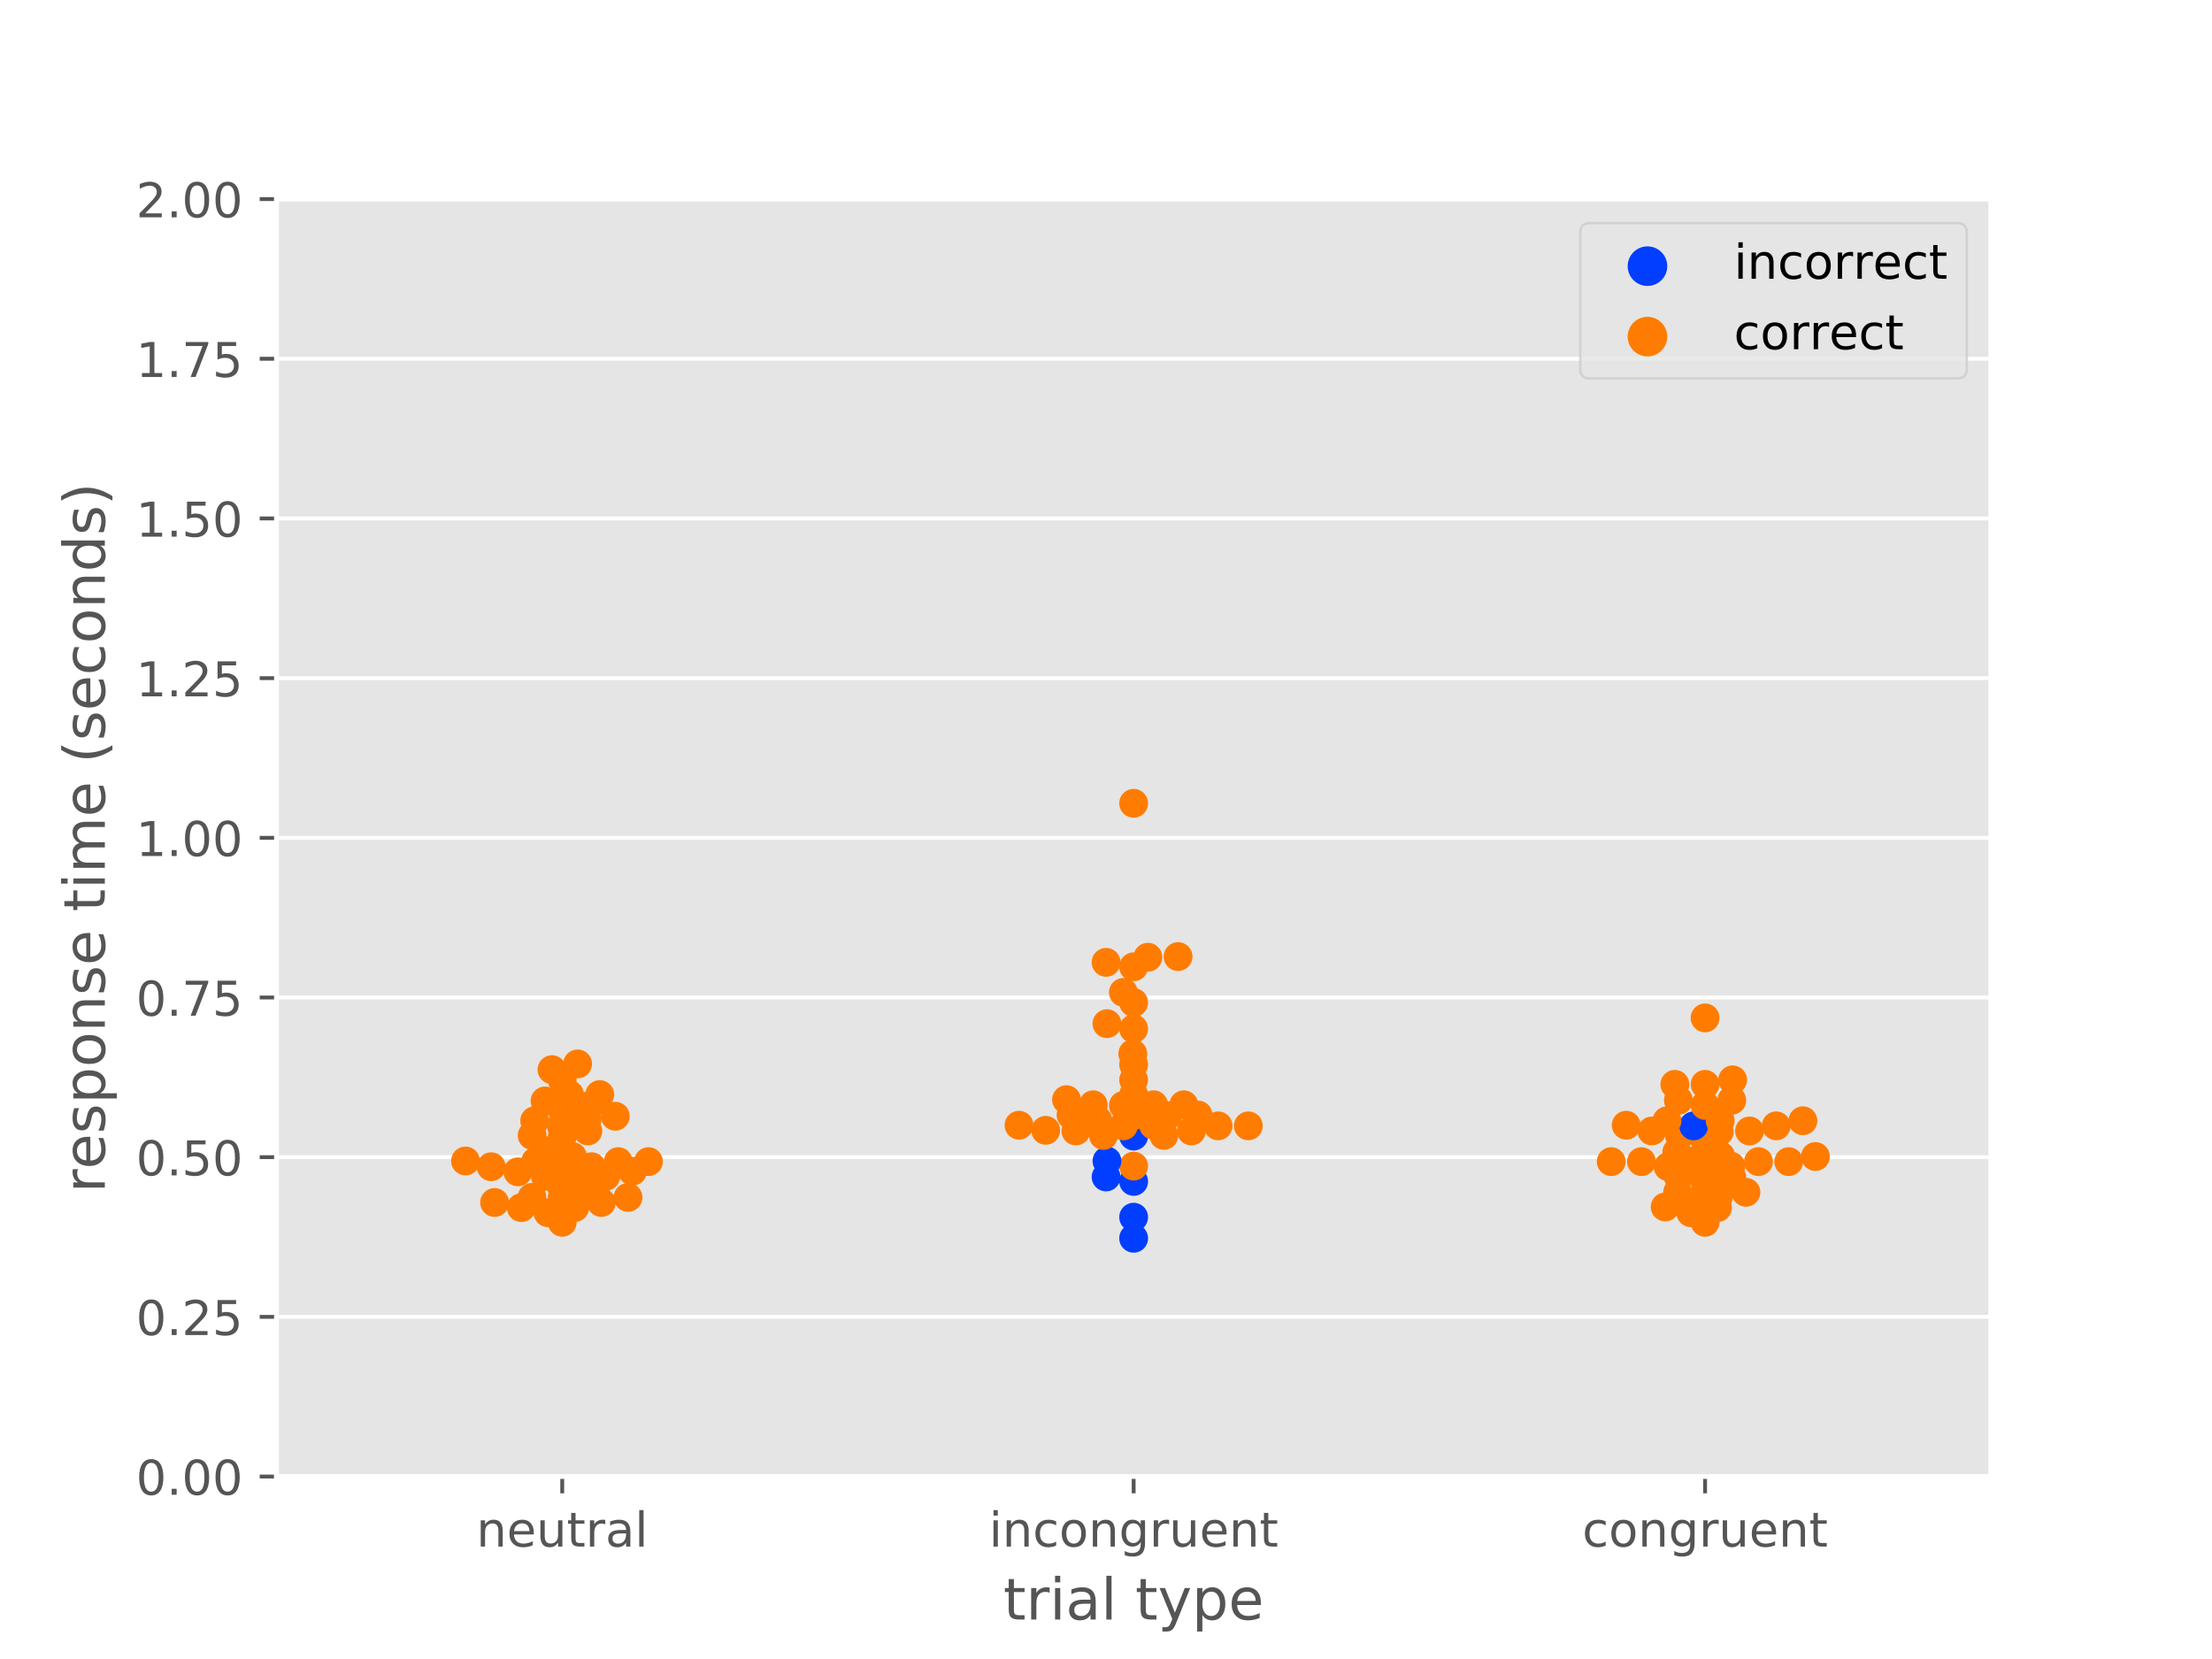 <?xml version="1.0" encoding="utf-8" standalone="no"?>
<!DOCTYPE svg PUBLIC "-//W3C//DTD SVG 1.1//EN"
  "http://www.w3.org/Graphics/SVG/1.1/DTD/svg11.dtd">
<!-- Created with matplotlib (https://matplotlib.org/) -->
<svg height="345.6pt" version="1.1" viewBox="0 0 460.8 345.6" width="460.8pt" xmlns="http://www.w3.org/2000/svg" xmlns:xlink="http://www.w3.org/1999/xlink">
 <defs>
  <style type="text/css">
*{stroke-linecap:butt;stroke-linejoin:round;}
  </style>
 </defs>
 <g id="figure_1">
  <g id="patch_1">
   <path d="M 0 345.6 
L 460.8 345.6 
L 460.8 0 
L 0 0 
z
" style="fill:#ffffff;"/>
  </g>
  <g id="axes_1">
   <g id="patch_2">
    <path d="M 57.6 307.584 
L 414.72 307.584 
L 414.72 41.472 
L 57.6 41.472 
z
" style="fill:#e5e5e5;"/>
   </g>
   <g id="matplotlib.axis_1">
    <g id="xtick_1">
     <g id="line2d_1">
      <defs>
       <path d="M 0 0 
L 0 3.5 
" id="m0525feb0a2" style="stroke:#555555;stroke-width:0.8;"/>
      </defs>
      <g>
       <use style="fill:#555555;stroke:#555555;stroke-width:0.8;" x="117.12" xlink:href="#m0525feb0a2" y="307.584"/>
      </g>
     </g>
     <g id="text_1">
      <!-- neutral -->
      <defs>
       <path d="M 54.891 33.016 
L 54.891 0 
L 45.906 0 
L 45.906 32.719 
Q 45.906 40.484 42.875 44.328 
Q 39.844 48.188 33.797 48.188 
Q 26.516 48.188 22.312 43.547 
Q 18.109 38.922 18.109 30.906 
L 18.109 0 
L 9.078 0 
L 9.078 54.688 
L 18.109 54.688 
L 18.109 46.188 
Q 21.344 51.125 25.703 53.562 
Q 30.078 56 35.797 56 
Q 45.219 56 50.047 50.172 
Q 54.891 44.344 54.891 33.016 
z
" id="DejaVuSans-110"/>
       <path d="M 56.203 29.594 
L 56.203 25.203 
L 14.891 25.203 
Q 15.484 15.922 20.484 11.062 
Q 25.484 6.203 34.422 6.203 
Q 39.594 6.203 44.453 7.469 
Q 49.312 8.734 54.109 11.281 
L 54.109 2.781 
Q 49.266 0.734 44.188 -0.344 
Q 39.109 -1.422 33.891 -1.422 
Q 20.797 -1.422 13.156 6.188 
Q 5.516 13.812 5.516 26.812 
Q 5.516 40.234 12.766 48.109 
Q 20.016 56 32.328 56 
Q 43.359 56 49.781 48.891 
Q 56.203 41.797 56.203 29.594 
z
M 47.219 32.234 
Q 47.125 39.594 43.094 43.984 
Q 39.062 48.391 32.422 48.391 
Q 24.906 48.391 20.391 44.141 
Q 15.875 39.891 15.188 32.172 
z
" id="DejaVuSans-101"/>
       <path d="M 8.5 21.578 
L 8.5 54.688 
L 17.484 54.688 
L 17.484 21.922 
Q 17.484 14.156 20.5 10.266 
Q 23.531 6.391 29.594 6.391 
Q 36.859 6.391 41.078 11.031 
Q 45.312 15.672 45.312 23.688 
L 45.312 54.688 
L 54.297 54.688 
L 54.297 0 
L 45.312 0 
L 45.312 8.406 
Q 42.047 3.422 37.719 1 
Q 33.406 -1.422 27.688 -1.422 
Q 18.266 -1.422 13.375 4.438 
Q 8.5 10.297 8.5 21.578 
z
M 31.109 56 
z
" id="DejaVuSans-117"/>
       <path d="M 18.312 70.219 
L 18.312 54.688 
L 36.812 54.688 
L 36.812 47.703 
L 18.312 47.703 
L 18.312 18.016 
Q 18.312 11.328 20.141 9.422 
Q 21.969 7.516 27.594 7.516 
L 36.812 7.516 
L 36.812 0 
L 27.594 0 
Q 17.188 0 13.234 3.875 
Q 9.281 7.766 9.281 18.016 
L 9.281 47.703 
L 2.688 47.703 
L 2.688 54.688 
L 9.281 54.688 
L 9.281 70.219 
z
" id="DejaVuSans-116"/>
       <path d="M 41.109 46.297 
Q 39.594 47.172 37.812 47.578 
Q 36.031 48 33.891 48 
Q 26.266 48 22.188 43.047 
Q 18.109 38.094 18.109 28.812 
L 18.109 0 
L 9.078 0 
L 9.078 54.688 
L 18.109 54.688 
L 18.109 46.188 
Q 20.953 51.172 25.484 53.578 
Q 30.031 56 36.531 56 
Q 37.453 56 38.578 55.875 
Q 39.703 55.766 41.062 55.516 
z
" id="DejaVuSans-114"/>
       <path d="M 34.281 27.484 
Q 23.391 27.484 19.188 25 
Q 14.984 22.516 14.984 16.5 
Q 14.984 11.719 18.141 8.906 
Q 21.297 6.109 26.703 6.109 
Q 34.188 6.109 38.703 11.406 
Q 43.219 16.703 43.219 25.484 
L 43.219 27.484 
z
M 52.203 31.203 
L 52.203 0 
L 43.219 0 
L 43.219 8.297 
Q 40.141 3.328 35.547 0.953 
Q 30.953 -1.422 24.312 -1.422 
Q 15.922 -1.422 10.953 3.297 
Q 6 8.016 6 15.922 
Q 6 25.141 12.172 29.828 
Q 18.359 34.516 30.609 34.516 
L 43.219 34.516 
L 43.219 35.406 
Q 43.219 41.609 39.141 45 
Q 35.062 48.391 27.688 48.391 
Q 23 48.391 18.547 47.266 
Q 14.109 46.141 10.016 43.891 
L 10.016 52.203 
Q 14.938 54.109 19.578 55.047 
Q 24.219 56 28.609 56 
Q 40.484 56 46.344 49.844 
Q 52.203 43.703 52.203 31.203 
z
" id="DejaVuSans-97"/>
       <path d="M 9.422 75.984 
L 18.406 75.984 
L 18.406 0 
L 9.422 0 
z
" id="DejaVuSans-108"/>
      </defs>
      <g style="fill:#555555;" transform="translate(99.237 322.182)scale(0.1 -0.1)">
       <use xlink:href="#DejaVuSans-110"/>
       <use x="63.379" xlink:href="#DejaVuSans-101"/>
       <use x="124.902" xlink:href="#DejaVuSans-117"/>
       <use x="188.281" xlink:href="#DejaVuSans-116"/>
       <use x="227.49" xlink:href="#DejaVuSans-114"/>
       <use x="268.604" xlink:href="#DejaVuSans-97"/>
       <use x="329.883" xlink:href="#DejaVuSans-108"/>
      </g>
     </g>
    </g>
    <g id="xtick_2">
     <g id="line2d_2">
      <g>
       <use style="fill:#555555;stroke:#555555;stroke-width:0.8;" x="236.16" xlink:href="#m0525feb0a2" y="307.584"/>
      </g>
     </g>
     <g id="text_2">
      <!-- incongruent -->
      <defs>
       <path d="M 9.422 54.688 
L 18.406 54.688 
L 18.406 0 
L 9.422 0 
z
M 9.422 75.984 
L 18.406 75.984 
L 18.406 64.594 
L 9.422 64.594 
z
" id="DejaVuSans-105"/>
       <path d="M 48.781 52.594 
L 48.781 44.188 
Q 44.969 46.297 41.141 47.344 
Q 37.312 48.391 33.406 48.391 
Q 24.656 48.391 19.812 42.844 
Q 14.984 37.312 14.984 27.297 
Q 14.984 17.281 19.812 11.734 
Q 24.656 6.203 33.406 6.203 
Q 37.312 6.203 41.141 7.25 
Q 44.969 8.297 48.781 10.406 
L 48.781 2.094 
Q 45.016 0.344 40.984 -0.531 
Q 36.969 -1.422 32.422 -1.422 
Q 20.062 -1.422 12.781 6.344 
Q 5.516 14.109 5.516 27.297 
Q 5.516 40.672 12.859 48.328 
Q 20.219 56 33.016 56 
Q 37.156 56 41.109 55.141 
Q 45.062 54.297 48.781 52.594 
z
" id="DejaVuSans-99"/>
       <path d="M 30.609 48.391 
Q 23.391 48.391 19.188 42.75 
Q 14.984 37.109 14.984 27.297 
Q 14.984 17.484 19.156 11.844 
Q 23.344 6.203 30.609 6.203 
Q 37.797 6.203 41.984 11.859 
Q 46.188 17.531 46.188 27.297 
Q 46.188 37.016 41.984 42.703 
Q 37.797 48.391 30.609 48.391 
z
M 30.609 56 
Q 42.328 56 49.016 48.375 
Q 55.719 40.766 55.719 27.297 
Q 55.719 13.875 49.016 6.219 
Q 42.328 -1.422 30.609 -1.422 
Q 18.844 -1.422 12.172 6.219 
Q 5.516 13.875 5.516 27.297 
Q 5.516 40.766 12.172 48.375 
Q 18.844 56 30.609 56 
z
" id="DejaVuSans-111"/>
       <path d="M 45.406 27.984 
Q 45.406 37.75 41.375 43.109 
Q 37.359 48.484 30.078 48.484 
Q 22.859 48.484 18.828 43.109 
Q 14.797 37.75 14.797 27.984 
Q 14.797 18.266 18.828 12.891 
Q 22.859 7.516 30.078 7.516 
Q 37.359 7.516 41.375 12.891 
Q 45.406 18.266 45.406 27.984 
z
M 54.391 6.781 
Q 54.391 -7.172 48.188 -13.984 
Q 42 -20.797 29.203 -20.797 
Q 24.469 -20.797 20.266 -20.094 
Q 16.062 -19.391 12.109 -17.922 
L 12.109 -9.188 
Q 16.062 -11.328 19.922 -12.344 
Q 23.781 -13.375 27.781 -13.375 
Q 36.625 -13.375 41.016 -8.766 
Q 45.406 -4.156 45.406 5.172 
L 45.406 9.625 
Q 42.625 4.781 38.281 2.391 
Q 33.938 0 27.875 0 
Q 17.828 0 11.672 7.656 
Q 5.516 15.328 5.516 27.984 
Q 5.516 40.672 11.672 48.328 
Q 17.828 56 27.875 56 
Q 33.938 56 38.281 53.609 
Q 42.625 51.219 45.406 46.391 
L 45.406 54.688 
L 54.391 54.688 
z
" id="DejaVuSans-103"/>
      </defs>
      <g style="fill:#555555;" transform="translate(206.021 322.182)scale(0.1 -0.1)">
       <use xlink:href="#DejaVuSans-105"/>
       <use x="27.783" xlink:href="#DejaVuSans-110"/>
       <use x="91.162" xlink:href="#DejaVuSans-99"/>
       <use x="146.143" xlink:href="#DejaVuSans-111"/>
       <use x="207.324" xlink:href="#DejaVuSans-110"/>
       <use x="270.703" xlink:href="#DejaVuSans-103"/>
       <use x="334.18" xlink:href="#DejaVuSans-114"/>
       <use x="375.293" xlink:href="#DejaVuSans-117"/>
       <use x="438.672" xlink:href="#DejaVuSans-101"/>
       <use x="500.195" xlink:href="#DejaVuSans-110"/>
       <use x="563.574" xlink:href="#DejaVuSans-116"/>
      </g>
     </g>
    </g>
    <g id="xtick_3">
     <g id="line2d_3">
      <g>
       <use style="fill:#555555;stroke:#555555;stroke-width:0.8;" x="355.2" xlink:href="#m0525feb0a2" y="307.584"/>
      </g>
     </g>
     <g id="text_3">
      <!-- congruent -->
      <g style="fill:#555555;" transform="translate(329.619 322.182)scale(0.1 -0.1)">
       <use xlink:href="#DejaVuSans-99"/>
       <use x="54.98" xlink:href="#DejaVuSans-111"/>
       <use x="116.162" xlink:href="#DejaVuSans-110"/>
       <use x="179.541" xlink:href="#DejaVuSans-103"/>
       <use x="243.018" xlink:href="#DejaVuSans-114"/>
       <use x="284.131" xlink:href="#DejaVuSans-117"/>
       <use x="347.51" xlink:href="#DejaVuSans-101"/>
       <use x="409.033" xlink:href="#DejaVuSans-110"/>
       <use x="472.412" xlink:href="#DejaVuSans-116"/>
      </g>
     </g>
    </g>
    <g id="text_4">
     <!-- trial type -->
     <defs>
      <path id="DejaVuSans-32"/>
      <path d="M 32.172 -5.078 
Q 28.375 -14.844 24.75 -17.812 
Q 21.141 -20.797 15.094 -20.797 
L 7.906 -20.797 
L 7.906 -13.281 
L 13.188 -13.281 
Q 16.891 -13.281 18.938 -11.516 
Q 21 -9.766 23.484 -3.219 
L 25.094 0.875 
L 2.984 54.688 
L 12.5 54.688 
L 29.594 11.922 
L 46.688 54.688 
L 56.203 54.688 
z
" id="DejaVuSans-121"/>
      <path d="M 18.109 8.203 
L 18.109 -20.797 
L 9.078 -20.797 
L 9.078 54.688 
L 18.109 54.688 
L 18.109 46.391 
Q 20.953 51.266 25.266 53.625 
Q 29.594 56 35.594 56 
Q 45.562 56 51.781 48.094 
Q 58.016 40.188 58.016 27.297 
Q 58.016 14.406 51.781 6.484 
Q 45.562 -1.422 35.594 -1.422 
Q 29.594 -1.422 25.266 0.953 
Q 20.953 3.328 18.109 8.203 
z
M 48.688 27.297 
Q 48.688 37.203 44.609 42.844 
Q 40.531 48.484 33.406 48.484 
Q 26.266 48.484 22.188 42.844 
Q 18.109 37.203 18.109 27.297 
Q 18.109 17.391 22.188 11.75 
Q 26.266 6.109 33.406 6.109 
Q 40.531 6.109 44.609 11.75 
Q 48.688 17.391 48.688 27.297 
z
" id="DejaVuSans-112"/>
     </defs>
     <g style="fill:#555555;" transform="translate(209.019 337.38)scale(0.12 -0.12)">
      <use xlink:href="#DejaVuSans-116"/>
      <use x="39.209" xlink:href="#DejaVuSans-114"/>
      <use x="80.322" xlink:href="#DejaVuSans-105"/>
      <use x="108.105" xlink:href="#DejaVuSans-97"/>
      <use x="169.385" xlink:href="#DejaVuSans-108"/>
      <use x="197.168" xlink:href="#DejaVuSans-32"/>
      <use x="228.955" xlink:href="#DejaVuSans-116"/>
      <use x="268.164" xlink:href="#DejaVuSans-121"/>
      <use x="327.344" xlink:href="#DejaVuSans-112"/>
      <use x="390.82" xlink:href="#DejaVuSans-101"/>
     </g>
    </g>
   </g>
   <g id="matplotlib.axis_2">
    <g id="ytick_1">
     <g id="line2d_4">
      <path clip-path="url(#pb8a3988893)" d="M 57.6 307.584 
L 414.72 307.584 
" style="fill:none;stroke:#ffffff;stroke-linecap:square;stroke-width:0.8;"/>
     </g>
     <g id="line2d_5">
      <defs>
       <path d="M 0 0 
L -3.5 0 
" id="m759f74775f" style="stroke:#555555;stroke-width:0.8;"/>
      </defs>
      <g>
       <use style="fill:#555555;stroke:#555555;stroke-width:0.8;" x="57.6" xlink:href="#m759f74775f" y="307.584"/>
      </g>
     </g>
     <g id="text_5">
      <!-- 0.00 -->
      <defs>
       <path d="M 31.781 66.406 
Q 24.172 66.406 20.328 58.906 
Q 16.5 51.422 16.5 36.375 
Q 16.5 21.391 20.328 13.891 
Q 24.172 6.391 31.781 6.391 
Q 39.453 6.391 43.281 13.891 
Q 47.125 21.391 47.125 36.375 
Q 47.125 51.422 43.281 58.906 
Q 39.453 66.406 31.781 66.406 
z
M 31.781 74.219 
Q 44.047 74.219 50.516 64.516 
Q 56.984 54.828 56.984 36.375 
Q 56.984 17.969 50.516 8.266 
Q 44.047 -1.422 31.781 -1.422 
Q 19.531 -1.422 13.062 8.266 
Q 6.594 17.969 6.594 36.375 
Q 6.594 54.828 13.062 64.516 
Q 19.531 74.219 31.781 74.219 
z
" id="DejaVuSans-48"/>
       <path d="M 10.688 12.406 
L 21 12.406 
L 21 0 
L 10.688 0 
z
" id="DejaVuSans-46"/>
      </defs>
      <g style="fill:#555555;" transform="translate(28.334 311.383)scale(0.1 -0.1)">
       <use xlink:href="#DejaVuSans-48"/>
       <use x="63.623" xlink:href="#DejaVuSans-46"/>
       <use x="95.41" xlink:href="#DejaVuSans-48"/>
       <use x="159.033" xlink:href="#DejaVuSans-48"/>
      </g>
     </g>
    </g>
    <g id="ytick_2">
     <g id="line2d_6">
      <path clip-path="url(#pb8a3988893)" d="M 57.6 274.32 
L 414.72 274.32 
" style="fill:none;stroke:#ffffff;stroke-linecap:square;stroke-width:0.8;"/>
     </g>
     <g id="line2d_7">
      <g>
       <use style="fill:#555555;stroke:#555555;stroke-width:0.8;" x="57.6" xlink:href="#m759f74775f" y="274.32"/>
      </g>
     </g>
     <g id="text_6">
      <!-- 0.25 -->
      <defs>
       <path d="M 19.188 8.297 
L 53.609 8.297 
L 53.609 0 
L 7.328 0 
L 7.328 8.297 
Q 12.938 14.109 22.625 23.891 
Q 32.328 33.688 34.812 36.531 
Q 39.547 41.844 41.422 45.531 
Q 43.312 49.219 43.312 52.781 
Q 43.312 58.594 39.234 62.25 
Q 35.156 65.922 28.609 65.922 
Q 23.969 65.922 18.812 64.312 
Q 13.672 62.703 7.812 59.422 
L 7.812 69.391 
Q 13.766 71.781 18.938 73 
Q 24.125 74.219 28.422 74.219 
Q 39.75 74.219 46.484 68.547 
Q 53.219 62.891 53.219 53.422 
Q 53.219 48.922 51.531 44.891 
Q 49.859 40.875 45.406 35.406 
Q 44.188 33.984 37.641 27.219 
Q 31.109 20.453 19.188 8.297 
z
" id="DejaVuSans-50"/>
       <path d="M 10.797 72.906 
L 49.516 72.906 
L 49.516 64.594 
L 19.828 64.594 
L 19.828 46.734 
Q 21.969 47.469 24.109 47.828 
Q 26.266 48.188 28.422 48.188 
Q 40.625 48.188 47.75 41.5 
Q 54.891 34.812 54.891 23.391 
Q 54.891 11.625 47.562 5.094 
Q 40.234 -1.422 26.906 -1.422 
Q 22.312 -1.422 17.547 -0.641 
Q 12.797 0.141 7.719 1.703 
L 7.719 11.625 
Q 12.109 9.234 16.797 8.062 
Q 21.484 6.891 26.703 6.891 
Q 35.156 6.891 40.078 11.328 
Q 45.016 15.766 45.016 23.391 
Q 45.016 31 40.078 35.438 
Q 35.156 39.891 26.703 39.891 
Q 22.75 39.891 18.812 39.016 
Q 14.891 38.141 10.797 36.281 
z
" id="DejaVuSans-53"/>
      </defs>
      <g style="fill:#555555;" transform="translate(28.334 278.119)scale(0.1 -0.1)">
       <use xlink:href="#DejaVuSans-48"/>
       <use x="63.623" xlink:href="#DejaVuSans-46"/>
       <use x="95.41" xlink:href="#DejaVuSans-50"/>
       <use x="159.033" xlink:href="#DejaVuSans-53"/>
      </g>
     </g>
    </g>
    <g id="ytick_3">
     <g id="line2d_8">
      <path clip-path="url(#pb8a3988893)" d="M 57.6 241.056 
L 414.72 241.056 
" style="fill:none;stroke:#ffffff;stroke-linecap:square;stroke-width:0.8;"/>
     </g>
     <g id="line2d_9">
      <g>
       <use style="fill:#555555;stroke:#555555;stroke-width:0.8;" x="57.6" xlink:href="#m759f74775f" y="241.056"/>
      </g>
     </g>
     <g id="text_7">
      <!-- 0.50 -->
      <g style="fill:#555555;" transform="translate(28.334 244.855)scale(0.1 -0.1)">
       <use xlink:href="#DejaVuSans-48"/>
       <use x="63.623" xlink:href="#DejaVuSans-46"/>
       <use x="95.41" xlink:href="#DejaVuSans-53"/>
       <use x="159.033" xlink:href="#DejaVuSans-48"/>
      </g>
     </g>
    </g>
    <g id="ytick_4">
     <g id="line2d_10">
      <path clip-path="url(#pb8a3988893)" d="M 57.6 207.792 
L 414.72 207.792 
" style="fill:none;stroke:#ffffff;stroke-linecap:square;stroke-width:0.8;"/>
     </g>
     <g id="line2d_11">
      <g>
       <use style="fill:#555555;stroke:#555555;stroke-width:0.8;" x="57.6" xlink:href="#m759f74775f" y="207.792"/>
      </g>
     </g>
     <g id="text_8">
      <!-- 0.75 -->
      <defs>
       <path d="M 8.203 72.906 
L 55.078 72.906 
L 55.078 68.703 
L 28.609 0 
L 18.312 0 
L 43.219 64.594 
L 8.203 64.594 
z
" id="DejaVuSans-55"/>
      </defs>
      <g style="fill:#555555;" transform="translate(28.334 211.591)scale(0.1 -0.1)">
       <use xlink:href="#DejaVuSans-48"/>
       <use x="63.623" xlink:href="#DejaVuSans-46"/>
       <use x="95.41" xlink:href="#DejaVuSans-55"/>
       <use x="159.033" xlink:href="#DejaVuSans-53"/>
      </g>
     </g>
    </g>
    <g id="ytick_5">
     <g id="line2d_12">
      <path clip-path="url(#pb8a3988893)" d="M 57.6 174.528 
L 414.72 174.528 
" style="fill:none;stroke:#ffffff;stroke-linecap:square;stroke-width:0.8;"/>
     </g>
     <g id="line2d_13">
      <g>
       <use style="fill:#555555;stroke:#555555;stroke-width:0.8;" x="57.6" xlink:href="#m759f74775f" y="174.528"/>
      </g>
     </g>
     <g id="text_9">
      <!-- 1.00 -->
      <defs>
       <path d="M 12.406 8.297 
L 28.516 8.297 
L 28.516 63.922 
L 10.984 60.406 
L 10.984 69.391 
L 28.422 72.906 
L 38.281 72.906 
L 38.281 8.297 
L 54.391 8.297 
L 54.391 0 
L 12.406 0 
z
" id="DejaVuSans-49"/>
      </defs>
      <g style="fill:#555555;" transform="translate(28.334 178.327)scale(0.1 -0.1)">
       <use xlink:href="#DejaVuSans-49"/>
       <use x="63.623" xlink:href="#DejaVuSans-46"/>
       <use x="95.41" xlink:href="#DejaVuSans-48"/>
       <use x="159.033" xlink:href="#DejaVuSans-48"/>
      </g>
     </g>
    </g>
    <g id="ytick_6">
     <g id="line2d_14">
      <path clip-path="url(#pb8a3988893)" d="M 57.6 141.264 
L 414.72 141.264 
" style="fill:none;stroke:#ffffff;stroke-linecap:square;stroke-width:0.8;"/>
     </g>
     <g id="line2d_15">
      <g>
       <use style="fill:#555555;stroke:#555555;stroke-width:0.8;" x="57.6" xlink:href="#m759f74775f" y="141.264"/>
      </g>
     </g>
     <g id="text_10">
      <!-- 1.25 -->
      <g style="fill:#555555;" transform="translate(28.334 145.063)scale(0.1 -0.1)">
       <use xlink:href="#DejaVuSans-49"/>
       <use x="63.623" xlink:href="#DejaVuSans-46"/>
       <use x="95.41" xlink:href="#DejaVuSans-50"/>
       <use x="159.033" xlink:href="#DejaVuSans-53"/>
      </g>
     </g>
    </g>
    <g id="ytick_7">
     <g id="line2d_16">
      <path clip-path="url(#pb8a3988893)" d="M 57.6 108 
L 414.72 108 
" style="fill:none;stroke:#ffffff;stroke-linecap:square;stroke-width:0.8;"/>
     </g>
     <g id="line2d_17">
      <g>
       <use style="fill:#555555;stroke:#555555;stroke-width:0.8;" x="57.6" xlink:href="#m759f74775f" y="108"/>
      </g>
     </g>
     <g id="text_11">
      <!-- 1.50 -->
      <g style="fill:#555555;" transform="translate(28.334 111.799)scale(0.1 -0.1)">
       <use xlink:href="#DejaVuSans-49"/>
       <use x="63.623" xlink:href="#DejaVuSans-46"/>
       <use x="95.41" xlink:href="#DejaVuSans-53"/>
       <use x="159.033" xlink:href="#DejaVuSans-48"/>
      </g>
     </g>
    </g>
    <g id="ytick_8">
     <g id="line2d_18">
      <path clip-path="url(#pb8a3988893)" d="M 57.6 74.736 
L 414.72 74.736 
" style="fill:none;stroke:#ffffff;stroke-linecap:square;stroke-width:0.8;"/>
     </g>
     <g id="line2d_19">
      <g>
       <use style="fill:#555555;stroke:#555555;stroke-width:0.8;" x="57.6" xlink:href="#m759f74775f" y="74.736"/>
      </g>
     </g>
     <g id="text_12">
      <!-- 1.75 -->
      <g style="fill:#555555;" transform="translate(28.334 78.535)scale(0.1 -0.1)">
       <use xlink:href="#DejaVuSans-49"/>
       <use x="63.623" xlink:href="#DejaVuSans-46"/>
       <use x="95.41" xlink:href="#DejaVuSans-55"/>
       <use x="159.033" xlink:href="#DejaVuSans-53"/>
      </g>
     </g>
    </g>
    <g id="ytick_9">
     <g id="line2d_20">
      <path clip-path="url(#pb8a3988893)" d="M 57.6 41.472 
L 414.72 41.472 
" style="fill:none;stroke:#ffffff;stroke-linecap:square;stroke-width:0.8;"/>
     </g>
     <g id="line2d_21">
      <g>
       <use style="fill:#555555;stroke:#555555;stroke-width:0.8;" x="57.6" xlink:href="#m759f74775f" y="41.472"/>
      </g>
     </g>
     <g id="text_13">
      <!-- 2.00 -->
      <g style="fill:#555555;" transform="translate(28.334 45.271)scale(0.1 -0.1)">
       <use xlink:href="#DejaVuSans-50"/>
       <use x="63.623" xlink:href="#DejaVuSans-46"/>
       <use x="95.41" xlink:href="#DejaVuSans-48"/>
       <use x="159.033" xlink:href="#DejaVuSans-48"/>
      </g>
     </g>
    </g>
    <g id="text_14">
     <!-- response time (seconds) -->
     <defs>
      <path d="M 44.281 53.078 
L 44.281 44.578 
Q 40.484 46.531 36.375 47.5 
Q 32.281 48.484 27.875 48.484 
Q 21.188 48.484 17.844 46.438 
Q 14.5 44.391 14.5 40.281 
Q 14.5 37.156 16.891 35.375 
Q 19.281 33.594 26.516 31.984 
L 29.594 31.297 
Q 39.156 29.25 43.188 25.516 
Q 47.219 21.781 47.219 15.094 
Q 47.219 7.469 41.188 3.016 
Q 35.156 -1.422 24.609 -1.422 
Q 20.219 -1.422 15.453 -0.562 
Q 10.688 0.297 5.422 2 
L 5.422 11.281 
Q 10.406 8.688 15.234 7.391 
Q 20.062 6.109 24.812 6.109 
Q 31.156 6.109 34.562 8.281 
Q 37.984 10.453 37.984 14.406 
Q 37.984 18.062 35.516 20.016 
Q 33.062 21.969 24.703 23.781 
L 21.578 24.516 
Q 13.234 26.266 9.516 29.906 
Q 5.812 33.547 5.812 39.891 
Q 5.812 47.609 11.281 51.797 
Q 16.75 56 26.812 56 
Q 31.781 56 36.172 55.266 
Q 40.578 54.547 44.281 53.078 
z
" id="DejaVuSans-115"/>
      <path d="M 52 44.188 
Q 55.375 50.25 60.062 53.125 
Q 64.75 56 71.094 56 
Q 79.641 56 84.281 50.016 
Q 88.922 44.047 88.922 33.016 
L 88.922 0 
L 79.891 0 
L 79.891 32.719 
Q 79.891 40.578 77.094 44.375 
Q 74.312 48.188 68.609 48.188 
Q 61.625 48.188 57.562 43.547 
Q 53.516 38.922 53.516 30.906 
L 53.516 0 
L 44.484 0 
L 44.484 32.719 
Q 44.484 40.625 41.703 44.406 
Q 38.922 48.188 33.109 48.188 
Q 26.219 48.188 22.156 43.531 
Q 18.109 38.875 18.109 30.906 
L 18.109 0 
L 9.078 0 
L 9.078 54.688 
L 18.109 54.688 
L 18.109 46.188 
Q 21.188 51.219 25.484 53.609 
Q 29.781 56 35.688 56 
Q 41.656 56 45.828 52.969 
Q 50 49.953 52 44.188 
z
" id="DejaVuSans-109"/>
      <path d="M 31 75.875 
Q 24.469 64.656 21.281 53.656 
Q 18.109 42.672 18.109 31.391 
Q 18.109 20.125 21.312 9.062 
Q 24.516 -2 31 -13.188 
L 23.188 -13.188 
Q 15.875 -1.703 12.234 9.375 
Q 8.594 20.453 8.594 31.391 
Q 8.594 42.281 12.203 53.312 
Q 15.828 64.359 23.188 75.875 
z
" id="DejaVuSans-40"/>
      <path d="M 45.406 46.391 
L 45.406 75.984 
L 54.391 75.984 
L 54.391 0 
L 45.406 0 
L 45.406 8.203 
Q 42.578 3.328 38.25 0.953 
Q 33.938 -1.422 27.875 -1.422 
Q 17.969 -1.422 11.734 6.484 
Q 5.516 14.406 5.516 27.297 
Q 5.516 40.188 11.734 48.094 
Q 17.969 56 27.875 56 
Q 33.938 56 38.25 53.625 
Q 42.578 51.266 45.406 46.391 
z
M 14.797 27.297 
Q 14.797 17.391 18.875 11.75 
Q 22.953 6.109 30.078 6.109 
Q 37.203 6.109 41.297 11.75 
Q 45.406 17.391 45.406 27.297 
Q 45.406 37.203 41.297 42.844 
Q 37.203 48.484 30.078 48.484 
Q 22.953 48.484 18.875 42.844 
Q 14.797 37.203 14.797 27.297 
z
" id="DejaVuSans-100"/>
      <path d="M 8.016 75.875 
L 15.828 75.875 
Q 23.141 64.359 26.781 53.312 
Q 30.422 42.281 30.422 31.391 
Q 30.422 20.453 26.781 9.375 
Q 23.141 -1.703 15.828 -13.188 
L 8.016 -13.188 
Q 14.5 -2 17.703 9.062 
Q 20.906 20.125 20.906 31.391 
Q 20.906 42.672 17.703 53.656 
Q 14.5 64.656 8.016 75.875 
z
" id="DejaVuSans-41"/>
     </defs>
     <g style="fill:#555555;" transform="translate(21.839 248.486)rotate(-90)scale(0.12 -0.12)">
      <use xlink:href="#DejaVuSans-114"/>
      <use x="41.082" xlink:href="#DejaVuSans-101"/>
      <use x="102.605" xlink:href="#DejaVuSans-115"/>
      <use x="154.705" xlink:href="#DejaVuSans-112"/>
      <use x="218.182" xlink:href="#DejaVuSans-111"/>
      <use x="279.363" xlink:href="#DejaVuSans-110"/>
      <use x="342.742" xlink:href="#DejaVuSans-115"/>
      <use x="394.842" xlink:href="#DejaVuSans-101"/>
      <use x="456.365" xlink:href="#DejaVuSans-32"/>
      <use x="488.152" xlink:href="#DejaVuSans-116"/>
      <use x="527.361" xlink:href="#DejaVuSans-105"/>
      <use x="555.145" xlink:href="#DejaVuSans-109"/>
      <use x="652.557" xlink:href="#DejaVuSans-101"/>
      <use x="714.08" xlink:href="#DejaVuSans-32"/>
      <use x="745.867" xlink:href="#DejaVuSans-40"/>
      <use x="784.881" xlink:href="#DejaVuSans-115"/>
      <use x="836.98" xlink:href="#DejaVuSans-101"/>
      <use x="898.504" xlink:href="#DejaVuSans-99"/>
      <use x="953.484" xlink:href="#DejaVuSans-111"/>
      <use x="1014.666" xlink:href="#DejaVuSans-110"/>
      <use x="1078.045" xlink:href="#DejaVuSans-100"/>
      <use x="1141.521" xlink:href="#DejaVuSans-115"/>
      <use x="1193.621" xlink:href="#DejaVuSans-41"/>
     </g>
    </g>
   </g>
   <g id="PathCollection_1"/>
   <g id="PathCollection_2"/>
   <g id="patch_3">
    <path d="M 57.6 307.584 
L 57.6 41.472 
" style="fill:none;stroke:#ffffff;stroke-linecap:square;stroke-linejoin:miter;"/>
   </g>
   <g id="patch_4">
    <path d="M 414.72 307.584 
L 414.72 41.472 
" style="fill:none;stroke:#ffffff;stroke-linecap:square;stroke-linejoin:miter;"/>
   </g>
   <g id="patch_5">
    <path d="M 57.6 307.584 
L 414.72 307.584 
" style="fill:none;stroke:#ffffff;stroke-linecap:square;stroke-linejoin:miter;"/>
   </g>
   <g id="patch_6">
    <path d="M 57.6 41.472 
L 414.72 41.472 
" style="fill:none;stroke:#ffffff;stroke-linecap:square;stroke-linejoin:miter;"/>
   </g>
   <g id="PathCollection_3">
    <defs>
     <path d="M 0 3 
C 0.796 3 1.559 2.684 2.121 2.121 
C 2.684 1.559 3 0.796 3 0 
C 3 -0.796 2.684 -1.559 2.121 -2.121 
C 1.559 -2.684 0.796 -3 0 -3 
C -0.796 -3 -1.559 -2.684 -2.121 -2.121 
C -2.684 -1.559 -3 -0.796 -3 0 
C -3 0.796 -2.684 1.559 -2.121 2.121 
C -1.559 2.684 -0.796 3 0 3 
z
" id="C0_0_099c3ff5db"/>
    </defs>
    <g clip-path="url(#pb8a3988893)">
     <use style="fill:#ff7c00;" x="117.12" xlink:href="#C0_0_099c3ff5db" y="254.628"/>
    </g>
    <g clip-path="url(#pb8a3988893)">
     <use style="fill:#ff7c00;" x="114.151" xlink:href="#C0_0_099c3ff5db" y="252.632"/>
    </g>
    <g clip-path="url(#pb8a3988893)">
     <use style="fill:#ff7c00;" x="119.711" xlink:href="#C0_0_099c3ff5db" y="251.567"/>
    </g>
    <g clip-path="url(#pb8a3988893)">
     <use style="fill:#ff7c00;" x="108.592" xlink:href="#C0_0_099c3ff5db" y="251.567"/>
    </g>
    <g clip-path="url(#pb8a3988893)">
     <use style="fill:#ff7c00;" x="125.27" xlink:href="#C0_0_099c3ff5db" y="250.503"/>
    </g>
    <g clip-path="url(#pb8a3988893)">
     <use style="fill:#ff7c00;" x="103.032" xlink:href="#C0_0_099c3ff5db" y="250.503"/>
    </g>
    <g clip-path="url(#pb8a3988893)">
     <use style="fill:#ff7c00;" x="117.12" xlink:href="#C0_0_099c3ff5db" y="249.439"/>
    </g>
    <g clip-path="url(#pb8a3988893)">
     <use style="fill:#ff7c00;" x="110.82" xlink:href="#C0_0_099c3ff5db" y="249.439"/>
    </g>
    <g clip-path="url(#pb8a3988893)">
     <use style="fill:#ff7c00;" x="130.829" xlink:href="#C0_0_099c3ff5db" y="249.439"/>
    </g>
    <g clip-path="url(#pb8a3988893)">
     <use style="fill:#ff7c00;" x="122.679" xlink:href="#C0_0_099c3ff5db" y="248.374"/>
    </g>
    <g clip-path="url(#pb8a3988893)">
     <use style="fill:#ff7c00;" x="116.94" xlink:href="#C0_0_099c3ff5db" y="247.177"/>
    </g>
    <g clip-path="url(#pb8a3988893)">
     <use style="fill:#ff7c00;" x="119.909" xlink:href="#C0_0_099c3ff5db" y="245.181"/>
    </g>
    <g clip-path="url(#pb8a3988893)">
     <use style="fill:#ff7c00;" x="113.62" xlink:href="#C0_0_099c3ff5db" y="245.048"/>
    </g>
    <g clip-path="url(#pb8a3988893)">
     <use style="fill:#ff7c00;" x="126.199" xlink:href="#C0_0_099c3ff5db" y="245.048"/>
    </g>
    <g clip-path="url(#pb8a3988893)">
     <use style="fill:#ff7c00;" x="107.879" xlink:href="#C0_0_099c3ff5db" y="244.116"/>
    </g>
    <g clip-path="url(#pb8a3988893)">
     <use style="fill:#ff7c00;" x="131.758" xlink:href="#C0_0_099c3ff5db" y="243.983"/>
    </g>
    <g clip-path="url(#pb8a3988893)">
     <use style="fill:#ff7c00;" x="117.12" xlink:href="#C0_0_099c3ff5db" y="243.052"/>
    </g>
    <g clip-path="url(#pb8a3988893)">
     <use style="fill:#ff7c00;" x="123.23" xlink:href="#C0_0_099c3ff5db" y="243.052"/>
    </g>
    <g clip-path="url(#pb8a3988893)">
     <use style="fill:#ff7c00;" x="102.319" xlink:href="#C0_0_099c3ff5db" y="243.052"/>
    </g>
    <g clip-path="url(#pb8a3988893)">
     <use style="fill:#ff7c00;" x="111.561" xlink:href="#C0_0_099c3ff5db" y="241.987"/>
    </g>
    <g clip-path="url(#pb8a3988893)">
     <use style="fill:#ff7c00;" x="128.789" xlink:href="#C0_0_099c3ff5db" y="241.987"/>
    </g>
    <g clip-path="url(#pb8a3988893)">
     <use style="fill:#ff7c00;" x="135.089" xlink:href="#C0_0_099c3ff5db" y="241.987"/>
    </g>
    <g clip-path="url(#pb8a3988893)">
     <use style="fill:#ff7c00;" x="96.974" xlink:href="#C0_0_099c3ff5db" y="241.854"/>
    </g>
    <g clip-path="url(#pb8a3988893)">
     <use style="fill:#ff7c00;" x="119.256" xlink:href="#C0_0_099c3ff5db" y="240.923"/>
    </g>
    <g clip-path="url(#pb8a3988893)">
     <use style="fill:#ff7c00;" x="113.91" xlink:href="#C0_0_099c3ff5db" y="239.725"/>
    </g>
    <g clip-path="url(#pb8a3988893)">
     <use style="fill:#ff7c00;" x="117.12" xlink:href="#C0_0_099c3ff5db" y="236.798"/>
    </g>
    <g clip-path="url(#pb8a3988893)">
     <use style="fill:#ff7c00;" x="110.864" xlink:href="#C0_0_099c3ff5db" y="236.532"/>
    </g>
    <g clip-path="url(#pb8a3988893)">
     <use style="fill:#ff7c00;" x="122.466" xlink:href="#C0_0_099c3ff5db" y="235.601"/>
    </g>
    <g clip-path="url(#pb8a3988893)">
     <use style="fill:#ff7c00;" x="116.94" xlink:href="#C0_0_099c3ff5db" y="234.536"/>
    </g>
    <g clip-path="url(#pb8a3988893)">
     <use style="fill:#ff7c00;" x="111.381" xlink:href="#C0_0_099c3ff5db" y="233.472"/>
    </g>
    <g clip-path="url(#pb8a3988893)">
     <use style="fill:#ff7c00;" x="122.286" xlink:href="#C0_0_099c3ff5db" y="233.339"/>
    </g>
    <g clip-path="url(#pb8a3988893)">
     <use style="fill:#ff7c00;" x="128.181" xlink:href="#C0_0_099c3ff5db" y="232.54"/>
    </g>
    <g clip-path="url(#pb8a3988893)">
     <use style="fill:#ff7c00;" x="117.12" xlink:href="#C0_0_099c3ff5db" y="231.21"/>
    </g>
    <g clip-path="url(#pb8a3988893)">
     <use style="fill:#ff7c00;" x="122.862" xlink:href="#C0_0_099c3ff5db" y="230.278"/>
    </g>
    <g clip-path="url(#pb8a3988893)">
     <use style="fill:#ff7c00;" x="113.543" xlink:href="#C0_0_099c3ff5db" y="229.347"/>
    </g>
    <g clip-path="url(#pb8a3988893)">
     <use style="fill:#ff7c00;" x="118.639" xlink:href="#C0_0_099c3ff5db" y="228.017"/>
    </g>
    <g clip-path="url(#pb8a3988893)">
     <use style="fill:#ff7c00;" x="124.939" xlink:href="#C0_0_099c3ff5db" y="228.017"/>
    </g>
    <g clip-path="url(#pb8a3988893)">
     <use style="fill:#ff7c00;" x="117.12" xlink:href="#C0_0_099c3ff5db" y="224.956"/>
    </g>
    <g clip-path="url(#pb8a3988893)">
     <use style="fill:#ff7c00;" x="114.984" xlink:href="#C0_0_099c3ff5db" y="222.827"/>
    </g>
    <g clip-path="url(#pb8a3988893)">
     <use style="fill:#ff7c00;" x="120.33" xlink:href="#C0_0_099c3ff5db" y="221.63"/>
    </g>
   </g>
   <g id="PathCollection_4">
    <defs>
     <path d="M 0 3 
C 0.796 3 1.559 2.684 2.121 2.121 
C 2.684 1.559 3 0.796 3 0 
C 3 -0.796 2.684 -1.559 2.121 -2.121 
C 1.559 -2.684 0.796 -3 0 -3 
C -0.796 -3 -1.559 -2.684 -2.121 -2.121 
C -2.684 -1.559 -3 -0.796 -3 0 
C -3 0.796 -2.684 1.559 -2.121 2.121 
C -1.559 2.684 -0.796 3 0 3 
z
" id="C1_0_c486364d30"/>
    </defs>
    <g clip-path="url(#pb8a3988893)">
     <use style="fill:#023eff;" x="236.16" xlink:href="#C1_0_c486364d30" y="257.954"/>
    </g>
    <g clip-path="url(#pb8a3988893)">
     <use style="fill:#023eff;" x="236.16" xlink:href="#C1_0_c486364d30" y="253.563"/>
    </g>
    <g clip-path="url(#pb8a3988893)">
     <use style="fill:#023eff;" x="236.16" xlink:href="#C1_0_c486364d30" y="246.112"/>
    </g>
    <g clip-path="url(#pb8a3988893)">
     <use style="fill:#023eff;" x="230.418" xlink:href="#C1_0_c486364d30" y="245.181"/>
    </g>
    <g clip-path="url(#pb8a3988893)">
     <use style="fill:#ff7c00;" x="236.16" xlink:href="#C1_0_c486364d30" y="242.919"/>
    </g>
    <g clip-path="url(#pb8a3988893)">
     <use style="fill:#023eff;" x="230.601" xlink:href="#C1_0_c486364d30" y="241.854"/>
    </g>
    <g clip-path="url(#pb8a3988893)">
     <use style="fill:#023eff;" x="236.16" xlink:href="#C1_0_c486364d30" y="236.665"/>
    </g>
    <g clip-path="url(#pb8a3988893)">
     <use style="fill:#ff7c00;" x="229.871" xlink:href="#C1_0_c486364d30" y="236.532"/>
    </g>
    <g clip-path="url(#pb8a3988893)">
     <use style="fill:#ff7c00;" x="242.449" xlink:href="#C1_0_c486364d30" y="236.532"/>
    </g>
    <g clip-path="url(#pb8a3988893)">
     <use style="fill:#ff7c00;" x="224.129" xlink:href="#C1_0_c486364d30" y="235.601"/>
    </g>
    <g clip-path="url(#pb8a3988893)">
     <use style="fill:#ff7c00;" x="248.191" xlink:href="#C1_0_c486364d30" y="235.601"/>
    </g>
    <g clip-path="url(#pb8a3988893)">
     <use style="fill:#ff7c00;" x="217.84" xlink:href="#C1_0_c486364d30" y="235.468"/>
    </g>
    <g clip-path="url(#pb8a3988893)">
     <use style="fill:#ff7c00;" x="234.024" xlink:href="#C1_0_c486364d30" y="234.536"/>
    </g>
    <g clip-path="url(#pb8a3988893)">
     <use style="fill:#ff7c00;" x="253.75" xlink:href="#C1_0_c486364d30" y="234.536"/>
    </g>
    <g clip-path="url(#pb8a3988893)">
     <use style="fill:#ff7c00;" x="260.05" xlink:href="#C1_0_c486364d30" y="234.536"/>
    </g>
    <g clip-path="url(#pb8a3988893)">
     <use style="fill:#ff7c00;" x="240.314" xlink:href="#C1_0_c486364d30" y="234.403"/>
    </g>
    <g clip-path="url(#pb8a3988893)">
     <use style="fill:#ff7c00;" x="212.281" xlink:href="#C1_0_c486364d30" y="234.403"/>
    </g>
    <g clip-path="url(#pb8a3988893)">
     <use style="fill:#ff7c00;" x="228.679" xlink:href="#C1_0_c486364d30" y="233.339"/>
    </g>
    <g clip-path="url(#pb8a3988893)">
     <use style="fill:#ff7c00;" x="236.16" xlink:href="#C1_0_c486364d30" y="232.407"/>
    </g>
    <g clip-path="url(#pb8a3988893)">
     <use style="fill:#ff7c00;" x="243.282" xlink:href="#C1_0_c486364d30" y="232.407"/>
    </g>
    <g clip-path="url(#pb8a3988893)">
     <use style="fill:#ff7c00;" x="223.119" xlink:href="#C1_0_c486364d30" y="232.274"/>
    </g>
    <g clip-path="url(#pb8a3988893)">
     <use style="fill:#ff7c00;" x="249.572" xlink:href="#C1_0_c486364d30" y="232.274"/>
    </g>
    <g clip-path="url(#pb8a3988893)">
     <use style="fill:#ff7c00;" x="234.024" xlink:href="#C1_0_c486364d30" y="230.278"/>
    </g>
    <g clip-path="url(#pb8a3988893)">
     <use style="fill:#ff7c00;" x="240.314" xlink:href="#C1_0_c486364d30" y="230.145"/>
    </g>
    <g clip-path="url(#pb8a3988893)">
     <use style="fill:#ff7c00;" x="227.735" xlink:href="#C1_0_c486364d30" y="230.145"/>
    </g>
    <g clip-path="url(#pb8a3988893)">
     <use style="fill:#ff7c00;" x="246.614" xlink:href="#C1_0_c486364d30" y="230.145"/>
    </g>
    <g clip-path="url(#pb8a3988893)">
     <use style="fill:#ff7c00;" x="222.176" xlink:href="#C1_0_c486364d30" y="229.081"/>
    </g>
    <g clip-path="url(#pb8a3988893)">
     <use style="fill:#ff7c00;" x="236.16" xlink:href="#C1_0_c486364d30" y="228.017"/>
    </g>
    <g clip-path="url(#pb8a3988893)">
     <use style="fill:#ff7c00;" x="236.16" xlink:href="#C1_0_c486364d30" y="224.956"/>
    </g>
    <g clip-path="url(#pb8a3988893)">
     <use style="fill:#ff7c00;" x="236.16" xlink:href="#C1_0_c486364d30" y="221.763"/>
    </g>
    <g clip-path="url(#pb8a3988893)">
     <use style="fill:#ff7c00;" x="235.98" xlink:href="#C1_0_c486364d30" y="219.501"/>
    </g>
    <g clip-path="url(#pb8a3988893)">
     <use style="fill:#ff7c00;" x="236.16" xlink:href="#C1_0_c486364d30" y="214.312"/>
    </g>
    <g clip-path="url(#pb8a3988893)">
     <use style="fill:#ff7c00;" x="230.601" xlink:href="#C1_0_c486364d30" y="213.247"/>
    </g>
    <g clip-path="url(#pb8a3988893)">
     <use style="fill:#ff7c00;" x="236.16" xlink:href="#C1_0_c486364d30" y="208.856"/>
    </g>
    <g clip-path="url(#pb8a3988893)">
     <use style="fill:#ff7c00;" x="234.024" xlink:href="#C1_0_c486364d30" y="206.728"/>
    </g>
    <g clip-path="url(#pb8a3988893)">
     <use style="fill:#ff7c00;" x="236.16" xlink:href="#C1_0_c486364d30" y="201.405"/>
    </g>
    <g clip-path="url(#pb8a3988893)">
     <use style="fill:#ff7c00;" x="230.418" xlink:href="#C1_0_c486364d30" y="200.474"/>
    </g>
    <g clip-path="url(#pb8a3988893)">
     <use style="fill:#ff7c00;" x="239.129" xlink:href="#C1_0_c486364d30" y="199.409"/>
    </g>
    <g clip-path="url(#pb8a3988893)">
     <use style="fill:#ff7c00;" x="245.418" xlink:href="#C1_0_c486364d30" y="199.276"/>
    </g>
    <g clip-path="url(#pb8a3988893)">
     <use style="fill:#ff7c00;" x="236.16" xlink:href="#C1_0_c486364d30" y="167.343"/>
    </g>
   </g>
   <g id="PathCollection_5">
    <defs>
     <path d="M 0 3 
C 0.796 3 1.559 2.684 2.121 2.121 
C 2.684 1.559 3 0.796 3 0 
C 3 -0.796 2.684 -1.559 2.121 -2.121 
C 1.559 -2.684 0.796 -3 0 -3 
C -0.796 -3 -1.559 -2.684 -2.121 -2.121 
C -2.684 -1.559 -3 -0.796 -3 0 
C -3 0.796 -2.684 1.559 -2.121 2.121 
C -1.559 2.684 -0.796 3 0 3 
z
" id="C2_0_4472a7388d"/>
    </defs>
    <g clip-path="url(#pb8a3988893)">
     <use style="fill:#ff7c00;" x="355.2" xlink:href="#C2_0_4472a7388d" y="254.628"/>
    </g>
    <g clip-path="url(#pb8a3988893)">
     <use style="fill:#ff7c00;" x="352.231" xlink:href="#C2_0_4472a7388d" y="252.632"/>
    </g>
    <g clip-path="url(#pb8a3988893)">
     <use style="fill:#ff7c00;" x="357.791" xlink:href="#C2_0_4472a7388d" y="251.567"/>
    </g>
    <g clip-path="url(#pb8a3988893)">
     <use style="fill:#ff7c00;" x="346.886" xlink:href="#C2_0_4472a7388d" y="251.434"/>
    </g>
    <g clip-path="url(#pb8a3988893)">
     <use style="fill:#ff7c00;" x="352.445" xlink:href="#C2_0_4472a7388d" y="250.37"/>
    </g>
    <g clip-path="url(#pb8a3988893)">
     <use style="fill:#ff7c00;" x="357.97" xlink:href="#C2_0_4472a7388d" y="249.305"/>
    </g>
    <g clip-path="url(#pb8a3988893)">
     <use style="fill:#ff7c00;" x="349.476" xlink:href="#C2_0_4472a7388d" y="248.374"/>
    </g>
    <g clip-path="url(#pb8a3988893)">
     <use style="fill:#ff7c00;" x="363.712" xlink:href="#C2_0_4472a7388d" y="248.374"/>
    </g>
    <g clip-path="url(#pb8a3988893)">
     <use style="fill:#ff7c00;" x="355.2" xlink:href="#C2_0_4472a7388d" y="246.245"/>
    </g>
    <g clip-path="url(#pb8a3988893)">
     <use style="fill:#ff7c00;" x="349.641" xlink:href="#C2_0_4472a7388d" y="245.181"/>
    </g>
    <g clip-path="url(#pb8a3988893)">
     <use style="fill:#ff7c00;" x="360.759" xlink:href="#C2_0_4472a7388d" y="245.181"/>
    </g>
    <g clip-path="url(#pb8a3988893)">
     <use style="fill:#ff7c00;" x="355.02" xlink:href="#C2_0_4472a7388d" y="243.983"/>
    </g>
    <g clip-path="url(#pb8a3988893)">
     <use style="fill:#ff7c00;" x="347.505" xlink:href="#C2_0_4472a7388d" y="243.052"/>
    </g>
    <g clip-path="url(#pb8a3988893)">
     <use style="fill:#ff7c00;" x="360.58" xlink:href="#C2_0_4472a7388d" y="242.919"/>
    </g>
    <g clip-path="url(#pb8a3988893)">
     <use style="fill:#ff7c00;" x="366.322" xlink:href="#C2_0_4472a7388d" y="241.987"/>
    </g>
    <g clip-path="url(#pb8a3988893)">
     <use style="fill:#ff7c00;" x="341.946" xlink:href="#C2_0_4472a7388d" y="241.987"/>
    </g>
    <g clip-path="url(#pb8a3988893)">
     <use style="fill:#ff7c00;" x="372.622" xlink:href="#C2_0_4472a7388d" y="241.987"/>
    </g>
    <g clip-path="url(#pb8a3988893)">
     <use style="fill:#ff7c00;" x="335.646" xlink:href="#C2_0_4472a7388d" y="241.987"/>
    </g>
    <g clip-path="url(#pb8a3988893)">
     <use style="fill:#ff7c00;" x="352.885" xlink:href="#C2_0_4472a7388d" y="241.854"/>
    </g>
    <g clip-path="url(#pb8a3988893)">
     <use style="fill:#ff7c00;" x="378.181" xlink:href="#C2_0_4472a7388d" y="240.923"/>
    </g>
    <g clip-path="url(#pb8a3988893)">
     <use style="fill:#ff7c00;" x="358.444" xlink:href="#C2_0_4472a7388d" y="240.79"/>
    </g>
    <g clip-path="url(#pb8a3988893)">
     <use style="fill:#ff7c00;" x="349.308" xlink:href="#C2_0_4472a7388d" y="239.992"/>
    </g>
    <g clip-path="url(#pb8a3988893)">
     <use style="fill:#ff7c00;" x="355.2" xlink:href="#C2_0_4472a7388d" y="237.73"/>
    </g>
    <g clip-path="url(#pb8a3988893)">
     <use style="fill:#ff7c00;" x="349.854" xlink:href="#C2_0_4472a7388d" y="236.532"/>
    </g>
    <g clip-path="url(#pb8a3988893)">
     <use style="fill:#ff7c00;" x="358.169" xlink:href="#C2_0_4472a7388d" y="235.734"/>
    </g>
    <g clip-path="url(#pb8a3988893)">
     <use style="fill:#ff7c00;" x="364.458" xlink:href="#C2_0_4472a7388d" y="235.601"/>
    </g>
    <g clip-path="url(#pb8a3988893)">
     <use style="fill:#ff7c00;" x="344.113" xlink:href="#C2_0_4472a7388d" y="235.601"/>
    </g>
    <g clip-path="url(#pb8a3988893)">
     <use style="fill:#023eff;" x="352.823" xlink:href="#C2_0_4472a7388d" y="234.536"/>
    </g>
    <g clip-path="url(#pb8a3988893)">
     <use style="fill:#ff7c00;" x="370.017" xlink:href="#C2_0_4472a7388d" y="234.536"/>
    </g>
    <g clip-path="url(#pb8a3988893)">
     <use style="fill:#ff7c00;" x="338.767" xlink:href="#C2_0_4472a7388d" y="234.403"/>
    </g>
    <g clip-path="url(#pb8a3988893)">
     <use style="fill:#ff7c00;" x="358.348" xlink:href="#C2_0_4472a7388d" y="233.472"/>
    </g>
    <g clip-path="url(#pb8a3988893)">
     <use style="fill:#ff7c00;" x="347.264" xlink:href="#C2_0_4472a7388d" y="233.472"/>
    </g>
    <g clip-path="url(#pb8a3988893)">
     <use style="fill:#ff7c00;" x="375.577" xlink:href="#C2_0_4472a7388d" y="233.472"/>
    </g>
    <g clip-path="url(#pb8a3988893)">
     <use style="fill:#ff7c00;" x="355.2" xlink:href="#C2_0_4472a7388d" y="230.278"/>
    </g>
    <g clip-path="url(#pb8a3988893)">
     <use style="fill:#ff7c00;" x="349.641" xlink:href="#C2_0_4472a7388d" y="229.214"/>
    </g>
    <g clip-path="url(#pb8a3988893)">
     <use style="fill:#ff7c00;" x="360.759" xlink:href="#C2_0_4472a7388d" y="229.214"/>
    </g>
    <g clip-path="url(#pb8a3988893)">
     <use style="fill:#ff7c00;" x="355.2" xlink:href="#C2_0_4472a7388d" y="225.888"/>
    </g>
    <g clip-path="url(#pb8a3988893)">
     <use style="fill:#ff7c00;" x="348.9" xlink:href="#C2_0_4472a7388d" y="225.888"/>
    </g>
    <g clip-path="url(#pb8a3988893)">
     <use style="fill:#ff7c00;" x="360.942" xlink:href="#C2_0_4472a7388d" y="224.956"/>
    </g>
    <g clip-path="url(#pb8a3988893)">
     <use style="fill:#ff7c00;" x="355.2" xlink:href="#C2_0_4472a7388d" y="212.05"/>
    </g>
   </g>
   <g id="legend_1">
    <g id="patch_7">
     <path d="M 331.198 78.828 
L 407.72 78.828 
Q 409.72 78.828 409.72 76.828 
L 409.72 48.472 
Q 409.72 46.472 407.72 46.472 
L 331.198 46.472 
Q 329.198 46.472 329.198 48.472 
L 329.198 76.828 
Q 329.198 78.828 331.198 78.828 
z
" style="fill:#e5e5e5;opacity:0.8;stroke:#cccccc;stroke-linejoin:miter;stroke-width:0.5;"/>
    </g>
    <g id="PathCollection_6">
     <defs>
      <path d="M 0 3.873 
C 1.027 3.873 2.012 3.465 2.739 2.739 
C 3.465 2.012 3.873 1.027 3.873 0 
C 3.873 -1.027 3.465 -2.012 2.739 -2.739 
C 2.012 -3.465 1.027 -3.873 0 -3.873 
C -1.027 -3.873 -2.012 -3.465 -2.739 -2.739 
C -3.465 -2.012 -3.873 -1.027 -3.873 0 
C -3.873 1.027 -3.465 2.012 -2.739 2.739 
C -2.012 3.465 -1.027 3.873 0 3.873 
z
" id="m721760d6ba" style="stroke:#023eff;stroke-width:0.5;"/>
     </defs>
     <g>
      <use style="fill:#023eff;stroke:#023eff;stroke-width:0.5;" x="343.198" xlink:href="#m721760d6ba" y="55.445"/>
     </g>
    </g>
    <g id="text_15">
     <!-- incorrect -->
     <g transform="translate(361.198 58.07)scale(0.1 -0.1)">
      <use xlink:href="#DejaVuSans-105"/>
      <use x="27.783" xlink:href="#DejaVuSans-110"/>
      <use x="91.162" xlink:href="#DejaVuSans-99"/>
      <use x="146.143" xlink:href="#DejaVuSans-111"/>
      <use x="207.324" xlink:href="#DejaVuSans-114"/>
      <use x="248.422" xlink:href="#DejaVuSans-114"/>
      <use x="289.504" xlink:href="#DejaVuSans-101"/>
      <use x="351.027" xlink:href="#DejaVuSans-99"/>
      <use x="406.008" xlink:href="#DejaVuSans-116"/>
     </g>
    </g>
    <g id="PathCollection_7">
     <defs>
      <path d="M 0 3.873 
C 1.027 3.873 2.012 3.465 2.739 2.739 
C 3.465 2.012 3.873 1.027 3.873 0 
C 3.873 -1.027 3.465 -2.012 2.739 -2.739 
C 2.012 -3.465 1.027 -3.873 0 -3.873 
C -1.027 -3.873 -2.012 -3.465 -2.739 -2.739 
C -3.465 -2.012 -3.873 -1.027 -3.873 0 
C -3.873 1.027 -3.465 2.012 -2.739 2.739 
C -2.012 3.465 -1.027 3.873 0 3.873 
z
" id="ma49cb52a66" style="stroke:#ff7c00;stroke-width:0.5;"/>
     </defs>
     <g>
      <use style="fill:#ff7c00;stroke:#ff7c00;stroke-width:0.5;" x="343.198" xlink:href="#ma49cb52a66" y="70.124"/>
     </g>
    </g>
    <g id="text_16">
     <!-- correct -->
     <g transform="translate(361.198 72.749)scale(0.1 -0.1)">
      <use xlink:href="#DejaVuSans-99"/>
      <use x="54.98" xlink:href="#DejaVuSans-111"/>
      <use x="116.162" xlink:href="#DejaVuSans-114"/>
      <use x="157.26" xlink:href="#DejaVuSans-114"/>
      <use x="198.342" xlink:href="#DejaVuSans-101"/>
      <use x="259.865" xlink:href="#DejaVuSans-99"/>
      <use x="314.846" xlink:href="#DejaVuSans-116"/>
     </g>
    </g>
   </g>
  </g>
 </g>
 <defs>
  <clipPath id="pb8a3988893">
   <rect height="266.112" width="357.12" x="57.6" y="41.472"/>
  </clipPath>
 </defs>
</svg>
